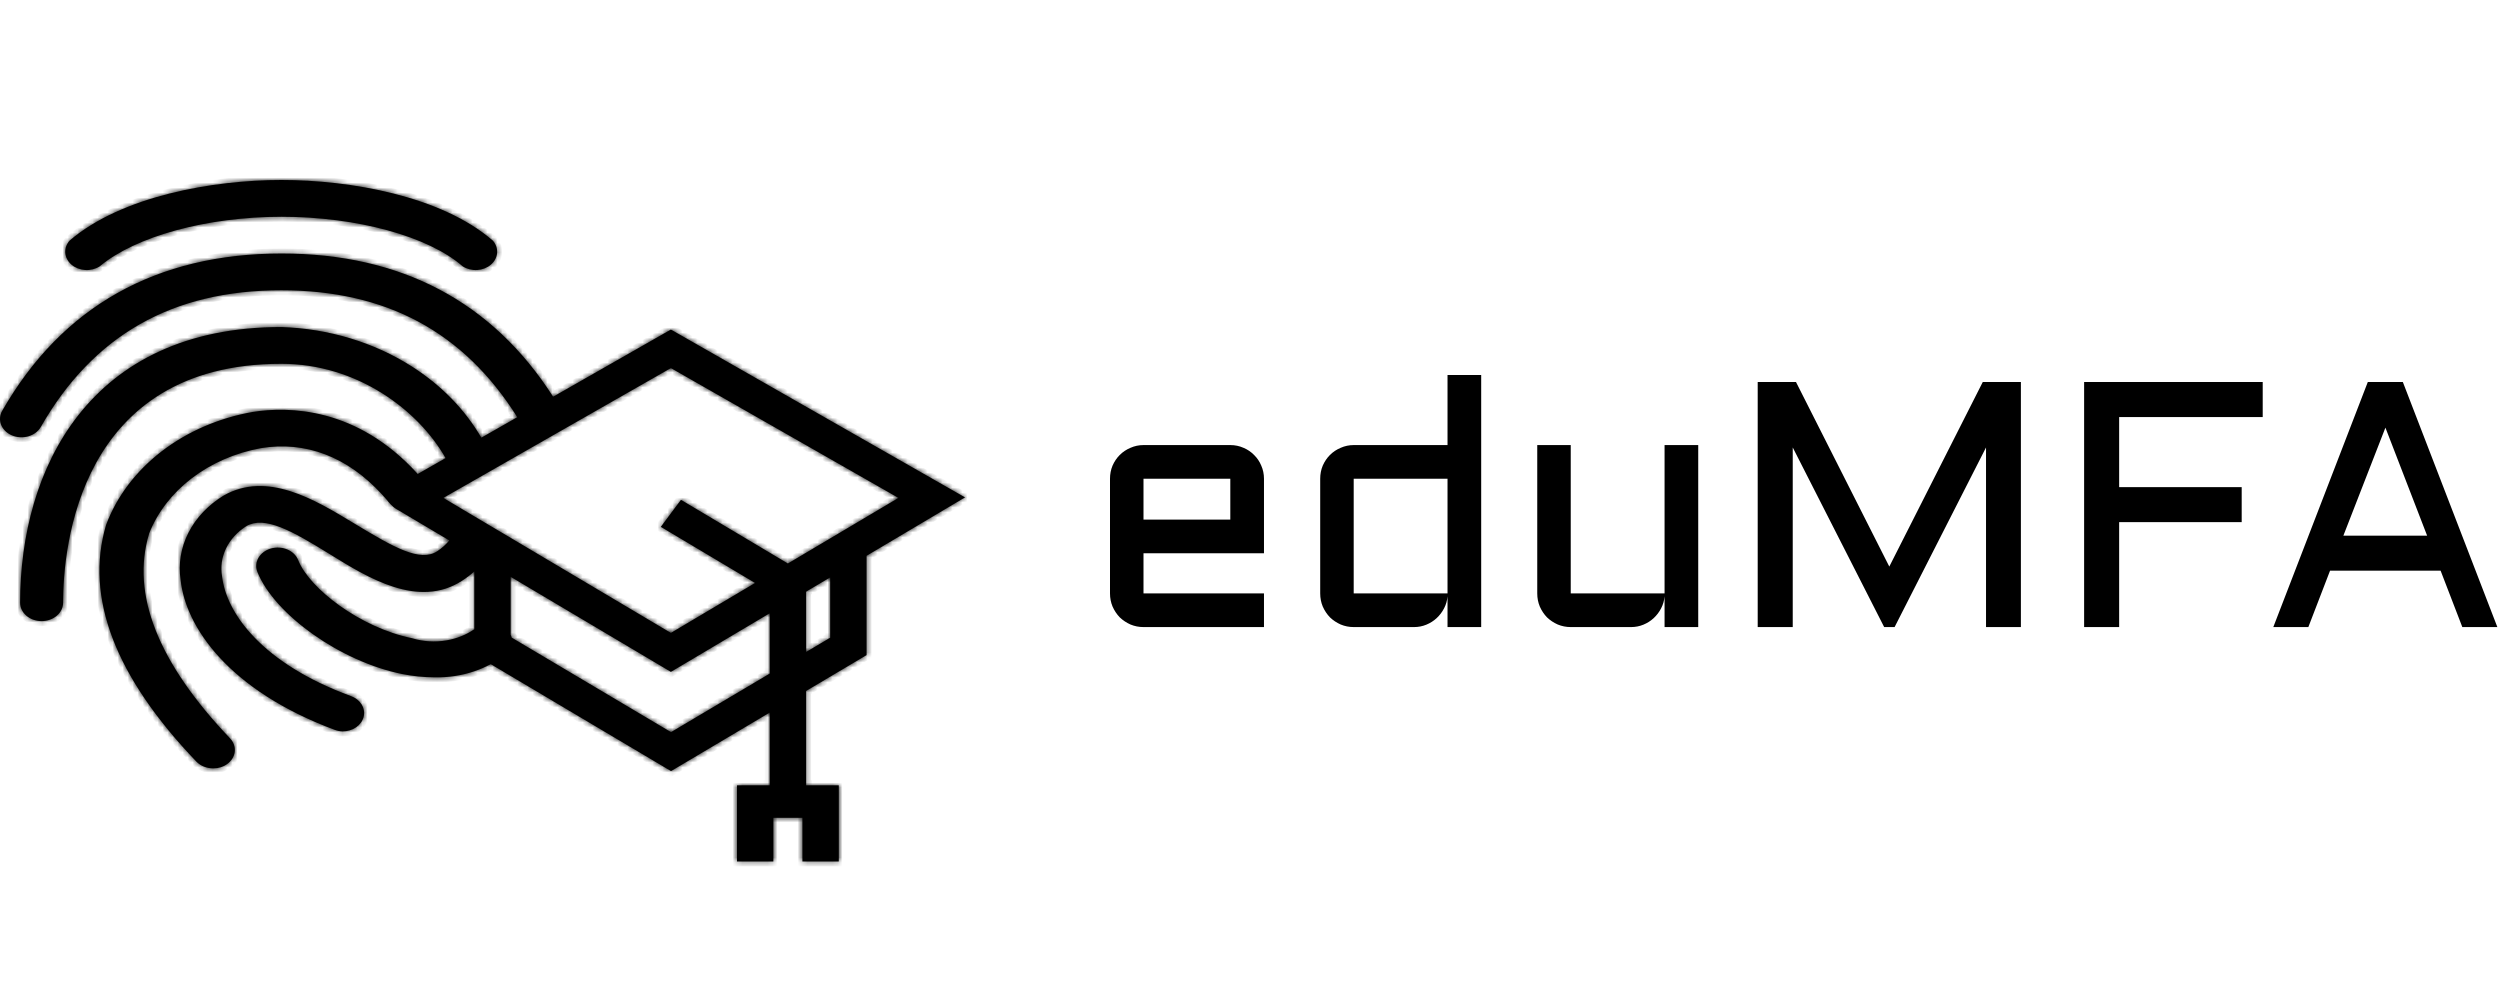 <svg width="500" height="200" viewBox="0 0 500 200" fill="none" xmlns="http://www.w3.org/2000/svg">
<g clip-path="url(#clip0_3085_2)">
<g filter="url(#filter0_d_3085_2)">
<path d="M19.925 49.277C27.059 43.285 41.327 39.352 56.326 39.352C71.324 39.352 85.678 43.248 92.554 49.277C93.382 49.808 94.406 50.066 95.438 50.003C96.469 49.94 97.44 49.561 98.172 48.935C98.903 48.31 99.346 47.479 99.42 46.597C99.493 45.714 99.192 44.838 98.571 44.131C88.257 35.161 69.949 32 56.283 32C42.616 32 24.309 35.198 13.908 44.131C13.288 44.838 12.986 45.714 13.06 46.597C13.133 47.479 13.576 48.31 14.308 48.935C15.039 49.561 16.01 49.94 17.042 50.003C18.074 50.066 19.097 49.808 19.925 49.277Z" fill="black"/>
<path fill-rule="evenodd" clip-rule="evenodd" d="M56.326 46.704C80.239 46.704 98.476 56.348 110.625 75.348L134.178 61.911L193.012 95.475L173.312 107.161V127.022L161.21 134.2V153.071H167.752V168.295H160.483V159.565H154.668V168.295H147.4V153.071H153.942V138.512L134.205 150.22L98.147 128.83C97.107 129.389 96.008 129.866 94.861 130.256C92.351 131.108 89.667 131.521 86.967 131.471C84.768 131.46 82.577 131.238 80.435 130.809C68.101 128.31 54.907 118.936 51.469 110.371C51.289 109.913 51.216 109.428 51.254 108.945C51.292 108.462 51.441 107.991 51.693 107.557C51.944 107.124 52.293 106.737 52.719 106.419C53.145 106.1 53.641 105.857 54.177 105.703C54.713 105.548 55.279 105.486 55.844 105.518C56.408 105.551 56.96 105.679 57.467 105.894C57.973 106.109 58.426 106.407 58.798 106.772C59.17 107.136 59.454 107.56 59.635 108.019C61.87 113.716 72.098 121.546 82.412 123.641C84.641 124.326 87.048 124.472 89.368 124.063C91.384 123.708 93.267 122.946 94.863 121.845V110.287C94.122 110.951 93.309 111.569 92.425 112.136C83.697 117.808 73.604 111.566 66.009 106.867L65.909 106.805C58.303 102.1 52.931 99.123 49.278 101.218C47.466 102.363 46.056 103.911 45.2 105.693C44.344 107.475 44.074 109.423 44.421 111.327C45.281 118.679 52.458 128.714 70.207 135.22C71.121 135.553 71.872 136.147 72.332 136.9C72.792 137.654 72.933 138.52 72.73 139.352C72.527 140.184 71.994 140.93 71.221 141.464C70.447 141.997 69.481 142.285 68.488 142.278C67.97 142.259 67.46 142.159 66.984 141.984C45.754 134.081 37.158 121.436 36.127 112.025C35.631 108.805 36.17 105.53 37.684 102.551C39.198 99.573 41.631 97.002 44.722 95.116C53.415 90.159 62.929 95.907 70.576 100.528L71.109 100.85C78.845 105.519 84.002 108.46 87.44 106.254C88.431 105.598 89.227 104.866 89.86 104.085L79.228 97.779C79.21 97.766 79.189 97.752 79.166 97.739C78.472 97.336 77.674 96.386 77.361 95.962L76.396 94.88L76.387 94.88L76.396 94.875C69.463 87.332 61.107 84.162 52.157 85.632C47.02 86.582 42.26 88.656 38.343 91.653C34.425 94.649 31.485 98.465 29.81 102.725V102.762C26.157 114.893 31.657 128.604 46.011 143.675C46.724 144.428 47.06 145.39 46.948 146.354C46.835 147.318 46.282 148.204 45.41 148.821C44.66 149.378 43.696 149.679 42.702 149.667C42.046 149.68 41.395 149.564 40.799 149.328C40.203 149.093 39.678 148.743 39.264 148.307C23.062 131.397 16.917 115.481 21.214 100.997C23.318 95.345 27.14 90.272 32.291 86.299C37.441 82.327 43.734 79.597 50.524 78.39C57.69 77.257 71.405 77.386 83.547 90.795L89.116 87.619C83.677 77.997 71.373 68.759 56.283 68.759C15.756 68.759 12.619 105.519 12.619 116.547C12.619 117.522 12.166 118.457 11.36 119.146C10.554 119.835 9.461 120.223 8.322 120.223C7.182 120.223 6.089 119.835 5.283 119.146C4.477 118.457 4.024 117.522 4.024 116.547C4.024 89.896 17.776 61.407 56.283 61.407C65.718 61.717 74.82 64.47 82.387 69.301C88.28 73.063 93.025 77.948 96.267 83.539L103.459 79.436C92.745 62.373 77.222 54.056 56.24 54.056C34.451 54.056 18.636 63.062 8.15 81.405C7.898 81.841 7.548 82.231 7.12 82.551C6.691 82.871 6.193 83.115 5.653 83.269C5.113 83.422 4.543 83.483 3.976 83.447C3.408 83.411 2.855 83.279 2.348 83.059C1.336 82.618 0.569 81.853 0.214 80.93C-0.14 80.007 -0.053 79.001 0.457 78.133C12.404 57.29 31.271 46.704 56.326 46.704ZM134.205 142.425L102.341 123.523C102.29 123.323 102.22 123.127 102.131 122.938V111.365L134.178 130.375L153.942 118.652V130.717L134.205 142.425ZM100.094 102.361L134.178 122.58L151.014 112.593L132.163 101.368L136.194 95.964L157.58 108.698L179.692 95.581L134.178 69.616L99.085 89.636C99.086 89.637 99.086 89.638 99.086 89.64L91.626 93.892C91.626 93.892 91.626 93.892 91.626 93.892L88.664 95.581L91.857 97.475L91.858 97.481L100.092 102.364L100.094 102.361ZM166.043 123.539L161.21 126.405V114.339L166.043 111.473V123.539Z" fill="black"/>
<mask id="mask0_3085_2" style="mask-type:luminance" maskUnits="userSpaceOnUse" x="0" y="32" width="194" height="137">
<path d="M19.925 49.277C27.059 43.285 41.327 39.352 56.326 39.352C71.324 39.352 85.678 43.248 92.554 49.277C93.382 49.808 94.406 50.066 95.438 50.003C96.469 49.94 97.44 49.561 98.172 48.935C98.903 48.31 99.346 47.479 99.42 46.597C99.493 45.714 99.192 44.838 98.571 44.131C88.257 35.161 69.949 32 56.283 32C42.616 32 24.309 35.198 13.908 44.131C13.288 44.838 12.986 45.714 13.06 46.597C13.133 47.479 13.576 48.31 14.308 48.935C15.039 49.561 16.01 49.94 17.042 50.003C18.074 50.066 19.097 49.808 19.925 49.277Z" fill="white"/>
<path fill-rule="evenodd" clip-rule="evenodd" d="M56.326 46.704C80.239 46.704 98.476 56.348 110.625 75.348L134.178 61.911L193.012 95.475L173.312 107.161V127.022L161.21 134.2V153.071H167.752V168.295H160.483V159.565H154.668V168.295H147.4V153.071H153.942V138.512L134.205 150.22L98.147 128.83C97.107 129.389 96.008 129.866 94.861 130.256C92.351 131.108 89.667 131.521 86.967 131.471C84.768 131.46 82.577 131.238 80.435 130.809C68.101 128.31 54.907 118.936 51.469 110.371C51.289 109.913 51.216 109.428 51.254 108.945C51.292 108.462 51.441 107.991 51.693 107.557C51.944 107.124 52.293 106.737 52.719 106.419C53.145 106.1 53.641 105.857 54.177 105.703C54.713 105.548 55.279 105.486 55.844 105.518C56.408 105.551 56.96 105.679 57.467 105.894C57.973 106.109 58.426 106.407 58.798 106.772C59.17 107.136 59.454 107.56 59.635 108.019C61.87 113.716 72.098 121.546 82.412 123.641C84.641 124.326 87.048 124.472 89.368 124.063C91.384 123.708 93.267 122.946 94.863 121.845V110.287C94.122 110.951 93.309 111.569 92.425 112.136C83.697 117.808 73.604 111.566 66.009 106.867L65.909 106.805C58.303 102.1 52.931 99.123 49.278 101.218C47.466 102.363 46.056 103.911 45.2 105.693C44.344 107.475 44.074 109.423 44.421 111.327C45.281 118.679 52.458 128.714 70.207 135.22C71.121 135.553 71.872 136.147 72.332 136.9C72.792 137.654 72.933 138.52 72.73 139.352C72.527 140.184 71.994 140.93 71.221 141.464C70.447 141.997 69.481 142.285 68.488 142.278C67.97 142.259 67.46 142.159 66.984 141.984C45.754 134.081 37.158 121.436 36.127 112.025C35.631 108.805 36.17 105.53 37.684 102.551C39.198 99.573 41.631 97.002 44.722 95.116C53.415 90.159 62.929 95.907 70.576 100.528L71.109 100.85C78.845 105.519 84.002 108.46 87.44 106.254C88.431 105.598 89.227 104.866 89.86 104.085L79.228 97.779C79.21 97.766 79.189 97.752 79.166 97.739C78.472 97.336 77.674 96.386 77.361 95.962L76.396 94.88L76.387 94.88L76.396 94.875C69.463 87.332 61.107 84.162 52.157 85.632C47.02 86.582 42.26 88.656 38.343 91.653C34.425 94.649 31.485 98.465 29.81 102.725V102.762C26.157 114.893 31.657 128.604 46.011 143.675C46.724 144.428 47.06 145.39 46.948 146.354C46.835 147.318 46.282 148.204 45.41 148.821C44.66 149.378 43.696 149.679 42.702 149.667C42.046 149.68 41.395 149.564 40.799 149.328C40.203 149.093 39.678 148.743 39.264 148.307C23.062 131.397 16.917 115.481 21.214 100.997C23.318 95.345 27.14 90.272 32.291 86.299C37.441 82.327 43.734 79.597 50.524 78.39C57.69 77.257 71.405 77.386 83.547 90.795L89.116 87.619C83.677 77.997 71.373 68.759 56.283 68.759C15.756 68.759 12.619 105.519 12.619 116.547C12.619 117.522 12.166 118.457 11.36 119.146C10.554 119.835 9.461 120.223 8.322 120.223C7.182 120.223 6.089 119.835 5.283 119.146C4.477 118.457 4.024 117.522 4.024 116.547C4.024 89.896 17.776 61.407 56.283 61.407C65.718 61.717 74.82 64.47 82.387 69.301C88.28 73.063 93.025 77.948 96.267 83.539L103.459 79.436C92.745 62.373 77.222 54.056 56.24 54.056C34.451 54.056 18.636 63.062 8.15 81.405C7.898 81.841 7.548 82.231 7.12 82.551C6.691 82.871 6.193 83.115 5.653 83.269C5.113 83.422 4.543 83.483 3.976 83.447C3.408 83.411 2.855 83.279 2.348 83.059C1.336 82.618 0.569 81.853 0.214 80.93C-0.14 80.007 -0.053 79.001 0.457 78.133C12.404 57.29 31.271 46.704 56.326 46.704ZM134.205 142.425L102.341 123.523C102.29 123.323 102.22 123.127 102.131 122.938V111.365L134.178 130.375L153.942 118.652V130.717L134.205 142.425ZM100.094 102.361L134.178 122.58L151.014 112.593L132.163 101.368L136.194 95.964L157.58 108.698L179.692 95.581L134.178 69.616L99.085 89.636C99.086 89.637 99.086 89.638 99.086 89.64L91.626 93.892C91.626 93.892 91.626 93.892 91.626 93.892L88.664 95.581L91.857 97.475L91.858 97.481L100.092 102.364L100.094 102.361ZM166.043 123.539L161.21 126.405V114.339L166.043 111.473V123.539Z" fill="white"/>
</mask>
<g mask="url(#mask0_3085_2)">
<path d="M19.925 49.277L20.465 50.119L20.519 50.084L20.568 50.043L19.925 49.277ZM92.554 49.277L91.895 50.029L91.951 50.078L92.014 50.119L92.554 49.277ZM98.571 44.131L99.323 43.471L99.278 43.42L99.227 43.376L98.571 44.131ZM13.908 44.131L13.257 43.372L13.203 43.418L13.157 43.471L13.908 44.131ZM110.625 75.348L109.782 75.886L110.294 76.687L111.12 76.216L110.625 75.348ZM134.178 61.911L134.673 61.042L134.178 60.759L133.682 61.042L134.178 61.911ZM193.012 95.475L193.522 96.335L195.001 95.458L193.508 94.606L193.012 95.475ZM173.312 107.161L172.801 106.301L172.312 106.592V107.161H173.312ZM173.312 127.022L173.822 127.882L174.312 127.592V127.022H173.312ZM161.21 134.2L160.7 133.34L160.21 133.631V134.2H161.21ZM161.21 153.071H160.21V154.071H161.21V153.071ZM167.752 153.071H168.752V152.071H167.752V153.071ZM167.752 168.295V169.295H168.752V168.295H167.752ZM160.483 168.295H159.483V169.295H160.483V168.295ZM160.483 159.565H161.483V158.565H160.483V159.565ZM154.668 159.565V158.565H153.668V159.565H154.668ZM154.668 168.295V169.295H155.668V168.295H154.668ZM147.4 168.295H146.4V169.295H147.4V168.295ZM147.4 153.071V152.071H146.4V153.071H147.4ZM153.942 153.071V154.071H154.942V153.071H153.942ZM153.942 138.512H154.942V136.756L153.431 137.652L153.942 138.512ZM134.205 150.22L133.695 151.08L134.205 151.382L134.715 151.08L134.205 150.22ZM98.147 128.83L98.657 127.97L98.171 127.682L97.674 127.949L98.147 128.83ZM86.967 131.471L86.986 130.471H86.972L86.967 131.471ZM80.435 130.809L80.236 131.789L80.239 131.79L80.435 130.809ZM51.469 110.371L50.539 110.738L50.541 110.744L51.469 110.371ZM59.635 108.019L60.566 107.653L60.565 107.652L59.635 108.019ZM82.412 123.641L82.706 122.685L82.659 122.671L82.611 122.661L82.412 123.641ZM94.863 121.845L95.43 122.668L95.863 122.37V121.845H94.863ZM94.863 110.287H95.863V108.049L94.195 109.543L94.863 110.287ZM92.425 112.136L91.885 111.294L91.88 111.297L92.425 112.136ZM49.278 101.218L48.78 100.35L48.761 100.361L48.743 100.373L49.278 101.218ZM44.421 111.327L45.415 111.211L45.411 111.179L45.405 111.148L44.421 111.327ZM70.207 135.22L69.863 136.159L69.865 136.16L70.207 135.22ZM68.488 142.278L68.45 143.278H68.465H68.481L68.488 142.278ZM66.984 141.984L66.635 142.921L66.639 142.923L66.984 141.984ZM36.127 112.025L37.121 111.916L37.119 111.895L37.115 111.873L36.127 112.025ZM44.722 95.116L44.227 94.247L44.214 94.254L44.201 94.262L44.722 95.116ZM71.109 100.85L70.592 101.706L70.593 101.707L71.109 100.85ZM87.44 106.254L87.98 107.096L87.986 107.092L87.992 107.088L87.44 106.254ZM89.86 104.085L90.637 104.715L91.365 103.816L90.37 103.225L89.86 104.085ZM79.228 97.779L78.649 98.594L78.683 98.618L78.718 98.639L79.228 97.779ZM77.361 95.962L78.167 95.369L78.139 95.331L78.108 95.296L77.361 95.962ZM76.396 94.88L77.143 94.214L76.825 93.858L76.348 93.881L76.396 94.88ZM76.387 94.88L75.892 94.012L76.435 95.879L76.387 94.88ZM76.396 94.875L76.891 95.744L77.981 95.122L77.132 94.198L76.396 94.875ZM52.157 85.632L51.995 84.645L51.985 84.647L51.975 84.649L52.157 85.632ZM29.81 102.725L28.879 102.359L28.81 102.536V102.725H29.81ZM29.81 102.762L30.767 103.05L30.81 102.909V102.762H29.81ZM46.011 143.675L46.738 142.988L46.736 142.985L46.011 143.675ZM45.41 148.821L44.832 148.005L44.823 148.012L44.814 148.019L45.41 148.821ZM42.702 149.667L42.715 148.667H42.699H42.682L42.702 149.667ZM39.264 148.307L39.99 147.619L39.986 147.615L39.264 148.307ZM21.214 100.997L20.277 100.649L20.265 100.68L20.256 100.713L21.214 100.997ZM50.524 78.39L50.368 77.403L50.358 77.404L50.349 77.406L50.524 78.39ZM83.547 90.795L82.806 91.467L83.345 92.062L84.043 91.664L83.547 90.795ZM89.116 87.619L89.611 88.487L90.476 87.994L89.986 87.127L89.116 87.619ZM56.283 61.407L56.315 60.408L56.299 60.407H56.283V61.407ZM96.267 83.539L95.402 84.041L95.9 84.9L96.762 84.407L96.267 83.539ZM103.459 79.436L103.955 80.304L104.861 79.787L104.306 78.904L103.459 79.436ZM8.15 81.405L9.016 81.903L9.018 81.901L8.15 81.405ZM2.348 83.059L1.949 83.976L1.95 83.976L2.348 83.059ZM0.457 78.133L1.319 78.639L1.325 78.63L0.457 78.133ZM102.341 123.523L101.372 123.769L101.474 124.172L101.831 124.383L102.341 123.523ZM134.205 142.425L133.695 143.285L134.205 143.587L134.715 143.285L134.205 142.425ZM102.131 122.938H101.131V123.16L101.226 123.361L102.131 122.938ZM102.131 111.365L102.642 110.505L101.131 109.609V111.365H102.131ZM134.178 130.375L133.668 131.235L134.178 131.538L134.689 131.235L134.178 130.375ZM153.942 118.652H154.942V116.896L153.431 117.791L153.942 118.652ZM153.942 130.717L154.452 131.577L154.942 131.287V130.717H153.942ZM100.094 102.361L100.604 101.501L99.564 100.884L99.153 102.021L100.094 102.361ZM134.178 122.58L133.668 123.44L134.178 123.742L134.689 123.44L134.178 122.58ZM151.014 112.593L151.524 113.453L152.971 112.594L151.526 111.734L151.014 112.593ZM132.163 101.368L131.361 100.77L130.698 101.659L131.651 102.227L132.163 101.368ZM136.194 95.964L136.705 95.105L135.931 94.644L135.392 95.366L136.194 95.964ZM157.58 108.698L157.068 109.557L157.579 109.861L158.09 109.558L157.58 108.698ZM179.692 95.581L180.202 96.441L181.68 95.564L180.187 94.713L179.692 95.581ZM134.178 69.616L134.673 68.747L134.178 68.464L133.682 68.747L134.178 69.616ZM99.085 89.636L98.59 88.767L97.873 89.176L98.138 89.957L99.085 89.636ZM99.086 89.64L99.582 90.508L100.299 90.1L100.033 89.318L99.086 89.64ZM88.664 95.581L88.169 94.712L86.676 95.564L88.154 96.441L88.664 95.581ZM91.857 97.475L92.85 97.353L92.79 96.866L92.368 96.615L91.857 97.475ZM91.858 97.481L90.866 97.604L90.926 98.091L91.348 98.341L91.858 97.481ZM100.092 102.364L99.582 103.225L100.621 103.841L101.033 102.705L100.092 102.364ZM161.21 126.405H160.21V128.161L161.721 127.265L161.21 126.405ZM166.043 123.539L166.553 124.399L167.043 124.108V123.539H166.043ZM161.21 114.339L160.7 113.479L160.21 113.77V114.339H161.21ZM166.043 111.473H167.043V109.717L165.532 110.613L166.043 111.473ZM56.326 38.352C48.743 38.352 41.337 39.346 34.912 41.103C28.502 42.856 23 45.388 19.282 48.511L20.568 50.043C23.984 47.174 29.183 44.743 35.44 43.032C41.682 41.325 48.91 40.352 56.326 40.352V38.352ZM93.214 48.525C89.617 45.371 84.147 42.837 77.749 41.089C71.334 39.336 63.907 38.352 56.326 38.352V40.352C63.743 40.352 70.992 41.316 77.222 43.018C83.47 44.725 88.616 47.154 91.895 50.029L93.214 48.525ZM95.377 49.005C94.545 49.055 93.734 48.845 93.094 48.435L92.014 50.119C93.03 50.77 94.266 51.076 95.498 51.001L95.377 49.005ZM97.522 48.175C96.968 48.649 96.209 48.954 95.377 49.005L95.498 51.001C96.73 50.926 97.912 50.473 98.822 49.695L97.522 48.175ZM98.423 46.514C98.374 47.11 98.072 47.705 97.522 48.175L98.822 49.695C99.734 48.915 100.319 47.849 100.416 46.679L98.423 46.514ZM97.819 44.79C98.273 45.308 98.472 45.92 98.423 46.514L100.416 46.679C100.514 45.508 100.11 44.369 99.323 43.471L97.819 44.79ZM56.283 33C63.046 33 70.956 33.783 78.439 35.671C85.934 37.563 92.922 40.544 97.915 44.885L99.227 43.376C93.906 38.748 86.582 35.664 78.929 33.732C71.262 31.798 63.186 31 56.283 31V33ZM14.56 44.889C19.597 40.562 26.609 37.581 34.116 35.685C41.61 33.792 49.52 33 56.283 33V31C49.379 31 41.302 31.807 33.626 33.746C25.962 35.682 18.62 38.766 13.257 43.372L14.56 44.889ZM14.056 46.514C14.007 45.92 14.206 45.308 14.66 44.79L13.157 43.471C12.37 44.369 11.966 45.508 12.063 46.679L14.056 46.514ZM14.958 48.175C14.407 47.705 14.106 47.11 14.056 46.514L12.063 46.679C12.16 47.849 12.745 48.915 13.658 49.695L14.958 48.175ZM17.103 49.005C16.271 48.954 15.511 48.649 14.958 48.175L13.658 49.695C14.567 50.473 15.749 50.926 16.981 51.001L17.103 49.005ZM19.385 48.435C18.746 48.845 17.934 49.055 17.103 49.005L16.981 51.001C18.213 51.076 19.449 50.77 20.465 50.119L19.385 48.435ZM111.467 74.809C99.122 55.502 80.556 45.704 56.326 45.704V47.704C79.921 47.704 97.829 57.193 109.782 75.886L111.467 74.809ZM133.682 61.042L110.129 74.479L111.12 76.216L134.673 62.779L133.682 61.042ZM193.508 94.606L134.673 61.042L133.682 62.779L192.517 96.344L193.508 94.606ZM173.822 108.021L193.522 96.335L192.502 94.615L172.801 106.301L173.822 108.021ZM174.312 127.022V107.161H172.312V127.022H174.312ZM161.721 135.06L173.822 127.882L172.801 126.162L160.7 133.34L161.721 135.06ZM162.21 153.071V134.2H160.21V153.071H162.21ZM167.752 152.071H161.21V154.071H167.752V152.071ZM168.752 168.295V153.071H166.752V168.295H168.752ZM160.483 169.295H167.752V167.295H160.483V169.295ZM159.483 159.565V168.295H161.483V159.565H159.483ZM154.668 160.565H160.483V158.565H154.668V160.565ZM155.668 168.295V159.565H153.668V168.295H155.668ZM147.4 169.295H154.668V167.295H147.4V169.295ZM146.4 153.071V168.295H148.4V153.071H146.4ZM153.942 152.071H147.4V154.071H153.942V152.071ZM152.942 138.512V153.071H154.942V138.512H152.942ZM134.715 151.08L154.452 139.372L153.431 137.652L133.695 149.359L134.715 151.08ZM97.637 129.691L133.695 151.08L134.715 149.359L98.657 127.97L97.637 129.691ZM95.183 131.203C96.38 130.796 97.531 130.296 98.62 129.711L97.674 127.949C96.684 128.481 95.635 128.937 94.539 129.309L95.183 131.203ZM86.949 132.471C89.762 132.523 92.561 132.093 95.183 131.203L94.539 129.309C92.141 130.123 89.572 130.519 86.986 130.471L86.949 132.471ZM80.239 131.79C82.444 132.231 84.699 132.46 86.963 132.471L86.972 130.471C84.837 130.461 82.71 130.245 80.631 129.829L80.239 131.79ZM50.541 110.744C52.362 115.279 56.694 119.902 62.039 123.681C67.404 127.475 73.913 130.508 80.236 131.789L80.634 129.829C74.623 128.611 68.368 125.707 63.194 122.048C57.999 118.375 54.015 114.028 52.397 109.999L50.541 110.744ZM50.257 108.866C50.206 109.503 50.304 110.14 50.539 110.738L52.4 110.005C52.274 109.685 52.225 109.353 52.251 109.024L50.257 108.866ZM50.828 107.056C50.504 107.614 50.308 108.229 50.257 108.866L52.251 109.024C52.277 108.696 52.379 108.368 52.558 108.059L50.828 107.056ZM52.121 105.617C51.593 106.011 51.151 106.498 50.828 107.056L52.558 108.059C52.737 107.749 52.993 107.462 53.317 107.22L52.121 105.617ZM53.9 104.742C53.254 104.928 52.648 105.223 52.121 105.617L53.317 107.22C53.642 106.977 54.028 106.786 54.454 106.664L53.9 104.742ZM55.902 104.52C55.226 104.481 54.546 104.556 53.9 104.742L54.454 106.664C54.88 106.541 55.333 106.49 55.786 106.517L55.902 104.52ZM57.857 104.973C57.242 104.712 56.578 104.559 55.902 104.52L55.786 106.517C56.239 106.543 56.678 106.645 57.076 106.814L57.857 104.973ZM59.498 106.057C59.031 105.6 58.472 105.234 57.857 104.973L57.076 106.814C57.474 106.983 57.82 107.214 58.098 107.486L59.498 106.057ZM60.565 107.652C60.33 107.055 59.964 106.515 59.498 106.057L58.098 107.486C58.375 107.758 58.578 108.065 58.704 108.385L60.565 107.652ZM82.611 122.661C77.616 121.647 72.608 119.233 68.573 116.366C64.506 113.476 61.578 110.234 60.566 107.653L58.704 108.384C59.926 111.501 63.229 115.022 67.414 117.996C71.631 120.992 76.894 123.541 82.213 124.621L82.611 122.661ZM89.194 123.078C87.028 123.46 84.782 123.323 82.706 122.685L82.119 124.597C84.5 125.329 87.067 125.484 89.541 125.048L89.194 123.078ZM94.295 121.022C92.823 122.037 91.076 122.747 89.194 123.078L89.541 125.048C91.692 124.669 93.711 123.855 95.43 122.668L94.295 121.022ZM93.863 110.287V121.845H95.863V110.287H93.863ZM92.965 112.977C93.892 112.383 94.748 111.733 95.53 111.032L94.195 109.543C93.495 110.17 92.725 110.755 91.885 111.294L92.965 112.977ZM65.483 107.718C69.259 110.054 73.788 112.861 78.491 114.344C83.226 115.837 88.27 116.029 92.97 112.974L91.88 111.297C87.852 113.915 83.485 113.822 79.093 112.437C74.669 111.042 70.354 108.379 66.535 106.017L65.483 107.718ZM65.383 107.656L65.483 107.718L66.535 106.017L66.435 105.955L65.383 107.656ZM49.775 102.085C51.2 101.268 53.084 101.356 55.748 102.393C58.399 103.425 61.567 105.295 65.383 107.656L66.435 105.955C62.645 103.61 59.323 101.639 56.474 100.53C53.637 99.425 51.008 99.072 48.78 100.35L49.775 102.085ZM46.101 106.126C46.869 104.527 48.145 103.117 49.812 102.063L48.743 100.373C46.787 101.609 45.243 103.294 44.298 105.26L46.101 106.126ZM45.405 111.148C45.097 109.456 45.334 107.722 46.101 106.126L44.298 105.26C43.353 107.227 43.052 109.39 43.438 111.506L45.405 111.148ZM70.551 134.282C52.992 127.845 46.213 118.041 45.415 111.211L43.428 111.443C44.349 119.316 51.923 129.583 69.863 136.159L70.551 134.282ZM73.186 136.379C72.595 135.413 71.653 134.683 70.549 134.281L69.865 136.16C70.589 136.424 71.149 136.882 71.479 137.422L73.186 136.379ZM73.702 139.589C73.969 138.49 73.779 137.352 73.186 136.379L71.479 137.422C71.805 137.956 71.896 138.551 71.759 139.116L73.702 139.589ZM71.788 142.287C72.743 141.629 73.435 140.683 73.702 139.589L71.759 139.116C71.62 139.685 71.245 140.232 70.653 140.641L71.788 142.287ZM68.481 143.278C69.667 143.287 70.836 142.944 71.788 142.287L70.653 140.641C70.058 141.051 69.296 141.284 68.495 141.278L68.481 143.278ZM66.639 142.923C67.216 143.135 67.829 143.254 68.45 143.278L68.526 141.279C68.11 141.263 67.704 141.183 67.328 141.045L66.639 142.923ZM35.133 112.134C36.219 122.044 45.184 134.936 66.635 142.921L67.333 141.047C46.323 133.226 38.098 120.828 37.121 111.916L35.133 112.134ZM36.792 102.098C35.186 105.258 34.61 108.745 35.139 112.177L37.115 111.873C36.653 108.865 37.153 105.802 38.575 103.004L36.792 102.098ZM44.201 94.262C40.965 96.237 38.397 98.94 36.792 102.098L38.575 103.004C39.998 100.205 42.296 97.768 45.243 95.969L44.201 94.262ZM71.093 99.672C67.29 97.374 62.897 94.714 58.342 93.277C53.757 91.83 48.894 91.586 44.227 94.247L45.218 95.984C49.243 93.689 53.484 93.841 57.74 95.184C62.027 96.537 66.214 99.061 70.059 101.384L71.093 99.672ZM71.626 99.994L71.093 99.672L70.059 101.384L70.592 101.706L71.626 99.994ZM86.9 105.412C85.597 106.248 83.85 106.208 81.248 105.198C78.659 104.192 75.515 102.341 71.626 99.994L70.593 101.707C74.44 104.028 77.741 105.981 80.524 107.062C83.295 108.138 85.845 108.466 87.98 107.096L86.9 105.412ZM89.083 103.456C88.517 104.154 87.798 104.818 86.888 105.42L87.992 107.088C89.064 106.378 89.937 105.578 90.637 104.715L89.083 103.456ZM78.718 98.639L89.349 104.945L90.37 103.225L79.739 96.919L78.718 98.639ZM78.664 98.604C78.663 98.603 78.657 98.6 78.649 98.594L79.808 96.964C79.762 96.931 79.715 96.901 79.668 96.874L78.664 98.604ZM76.556 96.555C76.736 96.799 77.041 97.175 77.397 97.549C77.743 97.911 78.193 98.33 78.664 98.604L79.668 96.874C79.445 96.745 79.15 96.488 78.844 96.168C78.55 95.86 78.299 95.549 78.167 95.369L76.556 96.555ZM75.65 95.545L76.615 96.627L78.108 95.296L77.143 94.214L75.65 95.545ZM76.435 95.879L76.445 95.879L76.348 93.881L76.339 93.881L76.435 95.879ZM75.9 94.007L75.892 94.012L76.883 95.749L76.891 95.744L75.9 94.007ZM52.319 86.619C60.891 85.211 68.922 88.221 75.66 95.552L77.132 94.198C70.005 86.443 61.324 83.113 51.995 84.645L52.319 86.619ZM38.95 92.447C42.735 89.552 47.348 87.538 52.339 86.615L51.975 84.649C46.693 85.625 41.785 87.761 37.735 90.858L38.95 92.447ZM30.74 103.091C32.344 99.013 35.166 95.342 38.95 92.447L37.735 90.858C33.685 93.957 30.626 97.916 28.879 102.359L30.74 103.091ZM30.81 102.762V102.725H28.81V102.762H30.81ZM46.736 142.985C32.458 127.994 27.274 114.651 30.767 103.05L28.852 102.474C25.039 115.134 30.857 129.213 45.287 144.365L46.736 142.985ZM47.941 146.47C48.091 145.19 47.638 143.939 46.738 142.988L45.285 144.363C45.81 144.917 46.03 145.591 45.954 146.238L47.941 146.47ZM45.987 149.638C47.065 148.876 47.792 147.746 47.941 146.47L45.954 146.238C45.878 146.889 45.5 147.533 44.832 148.005L45.987 149.638ZM42.69 150.667C43.887 150.682 45.068 150.32 46.006 149.624L44.814 148.019C44.251 148.436 43.504 148.677 42.715 148.667L42.69 150.667ZM40.431 150.258C41.153 150.544 41.936 150.682 42.722 150.667L42.682 148.667C42.155 148.678 41.636 148.584 41.166 148.398L40.431 150.258ZM38.538 148.995C39.059 149.544 39.708 149.972 40.431 150.258L41.166 148.398C40.697 148.213 40.297 147.943 39.99 147.619L38.538 148.995ZM20.256 100.713C15.806 115.708 22.243 131.987 38.542 148.999L39.986 147.615C23.882 130.808 18.027 115.253 22.173 101.282L20.256 100.713ZM31.68 85.508C26.393 89.585 22.451 94.807 20.277 100.649L22.152 101.346C24.184 95.882 27.887 90.959 32.901 87.091L31.68 85.508ZM50.349 77.406C43.41 78.639 36.966 81.431 31.68 85.508L32.901 87.091C37.916 83.223 44.058 80.555 50.699 79.375L50.349 77.406ZM84.288 90.124C71.847 76.385 57.744 76.236 50.368 77.403L50.68 79.378C57.636 78.277 70.963 78.388 82.806 91.467L84.288 90.124ZM88.62 86.75L83.052 89.927L84.043 91.664L89.611 88.487L88.62 86.75ZM56.283 69.759C70.97 69.759 82.961 78.764 88.245 88.111L89.986 87.127C84.392 77.231 71.777 67.759 56.283 67.759V69.759ZM13.619 116.547C13.619 111.094 14.4 99.35 20.128 89.002C22.984 83.843 27.062 79.044 32.88 75.531C38.696 72.02 46.307 69.759 56.283 69.759V67.759C45.995 67.759 38.016 70.094 31.846 73.819C25.678 77.543 21.373 82.624 18.379 88.033C12.407 98.822 11.619 110.971 11.619 116.547H13.619ZM12.01 119.906C13.016 119.045 13.619 117.842 13.619 116.547H11.619C11.619 117.201 11.316 117.868 10.71 118.386L12.01 119.906ZM8.322 121.223C9.68 121.223 11.009 120.762 12.01 119.906L10.71 118.386C10.1 118.908 9.242 119.223 8.322 119.223V121.223ZM4.633 119.906C5.634 120.762 6.963 121.223 8.322 121.223V119.223C7.401 119.223 6.543 118.908 5.933 118.386L4.633 119.906ZM3.024 116.547C3.024 117.842 3.627 119.045 4.633 119.906L5.933 118.386C5.327 117.868 5.024 117.201 5.024 116.547H3.024ZM56.283 60.407C36.753 60.407 23.387 67.647 14.928 78.364C6.499 89.043 3.024 103.068 3.024 116.547H5.024C5.024 103.374 8.425 89.831 16.498 79.603C24.542 69.412 37.306 62.407 56.283 62.407V60.407ZM82.925 68.458C75.199 63.525 65.92 60.723 56.315 60.408L56.25 62.407C65.515 62.711 74.442 65.414 81.849 70.143L82.925 68.458ZM97.132 83.037C93.804 77.299 88.943 72.3 82.925 68.458L81.849 70.143C87.617 73.826 92.245 78.598 95.402 84.041L97.132 83.037ZM102.964 78.567L95.771 82.67L96.762 84.407L103.955 80.304L102.964 78.567ZM56.24 55.056C76.897 55.056 92.09 63.212 102.613 79.967L104.306 78.904C93.399 61.535 77.547 53.056 56.24 53.056V55.056ZM9.018 81.901C14.186 72.86 20.641 66.163 28.451 61.721C36.262 57.277 45.486 55.056 56.24 55.056V53.056C45.205 53.056 35.627 55.337 27.462 59.982C19.295 64.628 12.599 71.606 7.282 80.908L9.018 81.901ZM7.718 83.352C8.249 82.956 8.693 82.465 9.016 81.903L7.283 80.906C7.104 81.217 6.848 81.506 6.522 81.749L7.718 83.352ZM5.927 84.23C6.578 84.045 7.187 83.748 7.718 83.352L6.522 81.749C6.195 81.993 5.807 82.185 5.379 82.307L5.927 84.23ZM3.912 84.445C4.592 84.488 5.276 84.416 5.927 84.23L5.379 82.307C4.95 82.429 4.494 82.478 4.039 82.449L3.912 84.445ZM1.95 83.976C2.566 84.244 3.233 84.402 3.912 84.445L4.039 82.449C3.584 82.42 3.144 82.314 2.746 82.142L1.95 83.976ZM-0.719 81.288C-0.257 82.492 0.722 83.442 1.949 83.976L2.747 82.142C1.949 81.794 1.395 81.214 1.148 80.571L-0.719 81.288ZM-0.405 77.627C-1.066 78.752 -1.185 80.075 -0.719 81.288L1.148 80.571C0.905 79.938 0.96 79.251 1.319 78.639L-0.405 77.627ZM56.326 45.704C30.933 45.704 11.725 56.465 -0.411 77.636L1.325 78.63C13.084 58.116 31.609 47.704 56.326 47.704V45.704ZM101.831 124.383L133.695 143.285L134.715 141.565L102.851 122.663L101.831 124.383ZM101.226 123.361C101.288 123.495 101.337 123.631 101.372 123.769L103.31 123.277C103.244 123.015 103.152 122.76 103.037 122.514L101.226 123.361ZM101.131 111.365V122.938H103.131V111.365H101.131ZM134.689 129.515L102.642 110.505L101.621 112.225L133.668 131.235L134.689 129.515ZM153.431 117.791L133.668 129.515L134.689 131.235L154.452 119.512L153.431 117.791ZM154.942 130.717V118.652H152.942V130.717H154.942ZM134.715 143.285L154.452 131.577L153.431 129.857L133.695 141.565L134.715 143.285ZM99.583 103.221L133.668 123.44L134.689 121.72L100.604 101.501L99.583 103.221ZM134.689 123.44L151.524 113.453L150.504 111.733L133.668 121.72L134.689 123.44ZM151.526 111.734L132.674 100.509L131.651 102.227L150.502 113.452L151.526 111.734ZM132.964 101.966L136.995 96.562L135.392 95.366L131.361 100.77L132.964 101.966ZM135.682 96.823L157.068 109.557L158.091 107.839L136.705 95.105L135.682 96.823ZM158.09 109.558L180.202 96.441L179.182 94.721L157.07 107.838L158.09 109.558ZM180.187 94.713L134.673 68.747L133.682 70.484L179.196 96.45L180.187 94.713ZM133.682 68.747L98.59 88.767L99.581 90.504L134.673 70.484L133.682 68.747ZM98.138 89.957C98.139 89.96 98.14 89.962 98.14 89.962C98.14 89.963 98.14 89.962 98.14 89.961L100.033 89.318C100.033 89.316 100.032 89.314 100.032 89.313C100.031 89.312 100.032 89.313 100.032 89.314L98.138 89.957ZM91.131 93.023L88.169 94.712L89.16 96.45L92.121 94.76L91.131 93.023ZM88.154 96.441L91.347 98.335L92.368 96.615L89.174 94.721L88.154 96.441ZM90.865 97.598L90.866 97.604L92.851 97.359L92.85 97.353L90.865 97.598ZM101.033 102.705L101.034 102.701L99.153 102.021L99.152 102.024L101.033 102.705ZM161.721 127.265L166.553 124.399L165.532 122.679L160.7 125.545L161.721 127.265ZM160.21 114.339V126.405H162.21V114.339H160.21ZM165.532 110.613L160.7 113.479L161.721 115.199L166.553 112.333L165.532 110.613ZM167.043 123.539V111.473H165.043V123.539H167.043ZM98.591 88.771L91.131 93.023L92.121 94.76L99.582 90.508L98.591 88.771ZM91.348 98.341L99.582 103.225L100.602 101.504L92.368 96.621L91.348 98.341Z" fill="black"/>
</g>
</g>
<path d="M252.796 110.649H228.699V118.682H252.796V125.415H228.699C227.788 125.415 226.922 125.244 226.101 124.902C225.281 124.538 224.564 124.059 223.948 123.467C223.356 122.851 222.877 122.134 222.513 121.313C222.171 120.493 222 119.616 222 118.682V95.747C222 94.813 222.171 93.935 222.513 93.115C222.877 92.295 223.356 91.588 223.948 90.996C224.564 90.381 225.281 89.902 226.101 89.56C226.922 89.196 227.788 89.014 228.699 89.014H246.062C246.997 89.014 247.874 89.196 248.694 89.56C249.514 89.902 250.221 90.381 250.813 90.996C251.429 91.588 251.907 92.295 252.249 93.115C252.613 93.935 252.796 94.813 252.796 95.747V110.649ZM228.699 95.747V103.916H246.062V95.747H228.699ZM264.041 95.747C264.041 94.813 264.212 93.935 264.554 93.115C264.918 92.295 265.397 91.588 265.989 90.996C266.604 90.381 267.322 89.902 268.142 89.56C268.963 89.196 269.829 89.014 270.74 89.014H289.505V75H296.238V125.415H289.505V119.263C289.436 120.106 289.208 120.903 288.821 121.655C288.434 122.407 287.932 123.068 287.317 123.638C286.725 124.184 286.041 124.617 285.266 124.936C284.492 125.255 283.671 125.415 282.805 125.415H270.74C269.829 125.415 268.963 125.244 268.142 124.902C267.322 124.538 266.604 124.059 265.989 123.467C265.397 122.851 264.918 122.134 264.554 121.313C264.212 120.493 264.041 119.616 264.041 118.682V95.747ZM270.74 118.682H289.505V95.747H270.74V118.682ZM307.449 89.014H314.148V118.682H332.913V89.014H339.646V125.415H332.913V119.263C332.845 120.106 332.617 120.903 332.229 121.655C331.842 122.407 331.341 123.068 330.725 123.638C330.133 124.184 329.449 124.617 328.675 124.936C327.9 125.255 327.08 125.415 326.214 125.415H314.148C313.237 125.415 312.371 125.244 311.551 124.902C310.73 124.538 310.013 124.059 309.397 123.467C308.805 122.851 308.326 122.134 307.962 121.313C307.62 120.493 307.449 119.616 307.449 118.682V89.014ZM376.834 125.415L358.548 89.492V125.415H351.541V76.401H359.197L377.859 113.315L396.555 76.401H404.178V125.415H397.205V89.492L378.919 125.415H376.834ZM416.824 76.401H452.542V83.408H423.831V97.422H448.338V104.429H423.831V125.415H416.824V76.401ZM480.569 76.401L499.471 125.415H492.464L488.123 114.136H466.009L461.668 125.415H454.661L473.562 76.401H480.569ZM468.675 107.129H485.423L477.083 85.527L468.675 107.129Z" fill="black"/>
</g>
<defs>
<filter id="filter0_d_3085_2" x="-4" y="32" width="201.012" height="144.295" filterUnits="userSpaceOnUse" color-interpolation-filters="sRGB">
<feFlood flood-opacity="0" result="BackgroundImageFix"/>
<feColorMatrix in="SourceAlpha" type="matrix" values="0 0 0 0 0 0 0 0 0 0 0 0 0 0 0 0 0 0 127 0" result="hardAlpha"/>
<feOffset dy="4"/>
<feGaussianBlur stdDeviation="2"/>
<feComposite in2="hardAlpha" operator="out"/>
<feColorMatrix type="matrix" values="0 0 0 0 0 0 0 0 0 0 0 0 0 0 0 0 0 0 0.25 0"/>
<feBlend mode="normal" in2="BackgroundImageFix" result="effect1_dropShadow_3085_2"/>
<feBlend mode="normal" in="SourceGraphic" in2="effect1_dropShadow_3085_2" result="shape"/>
</filter>
<clipPath id="clip0_3085_2">
<rect width="500" height="200" fill="white"/>
</clipPath>
</defs>
</svg>
